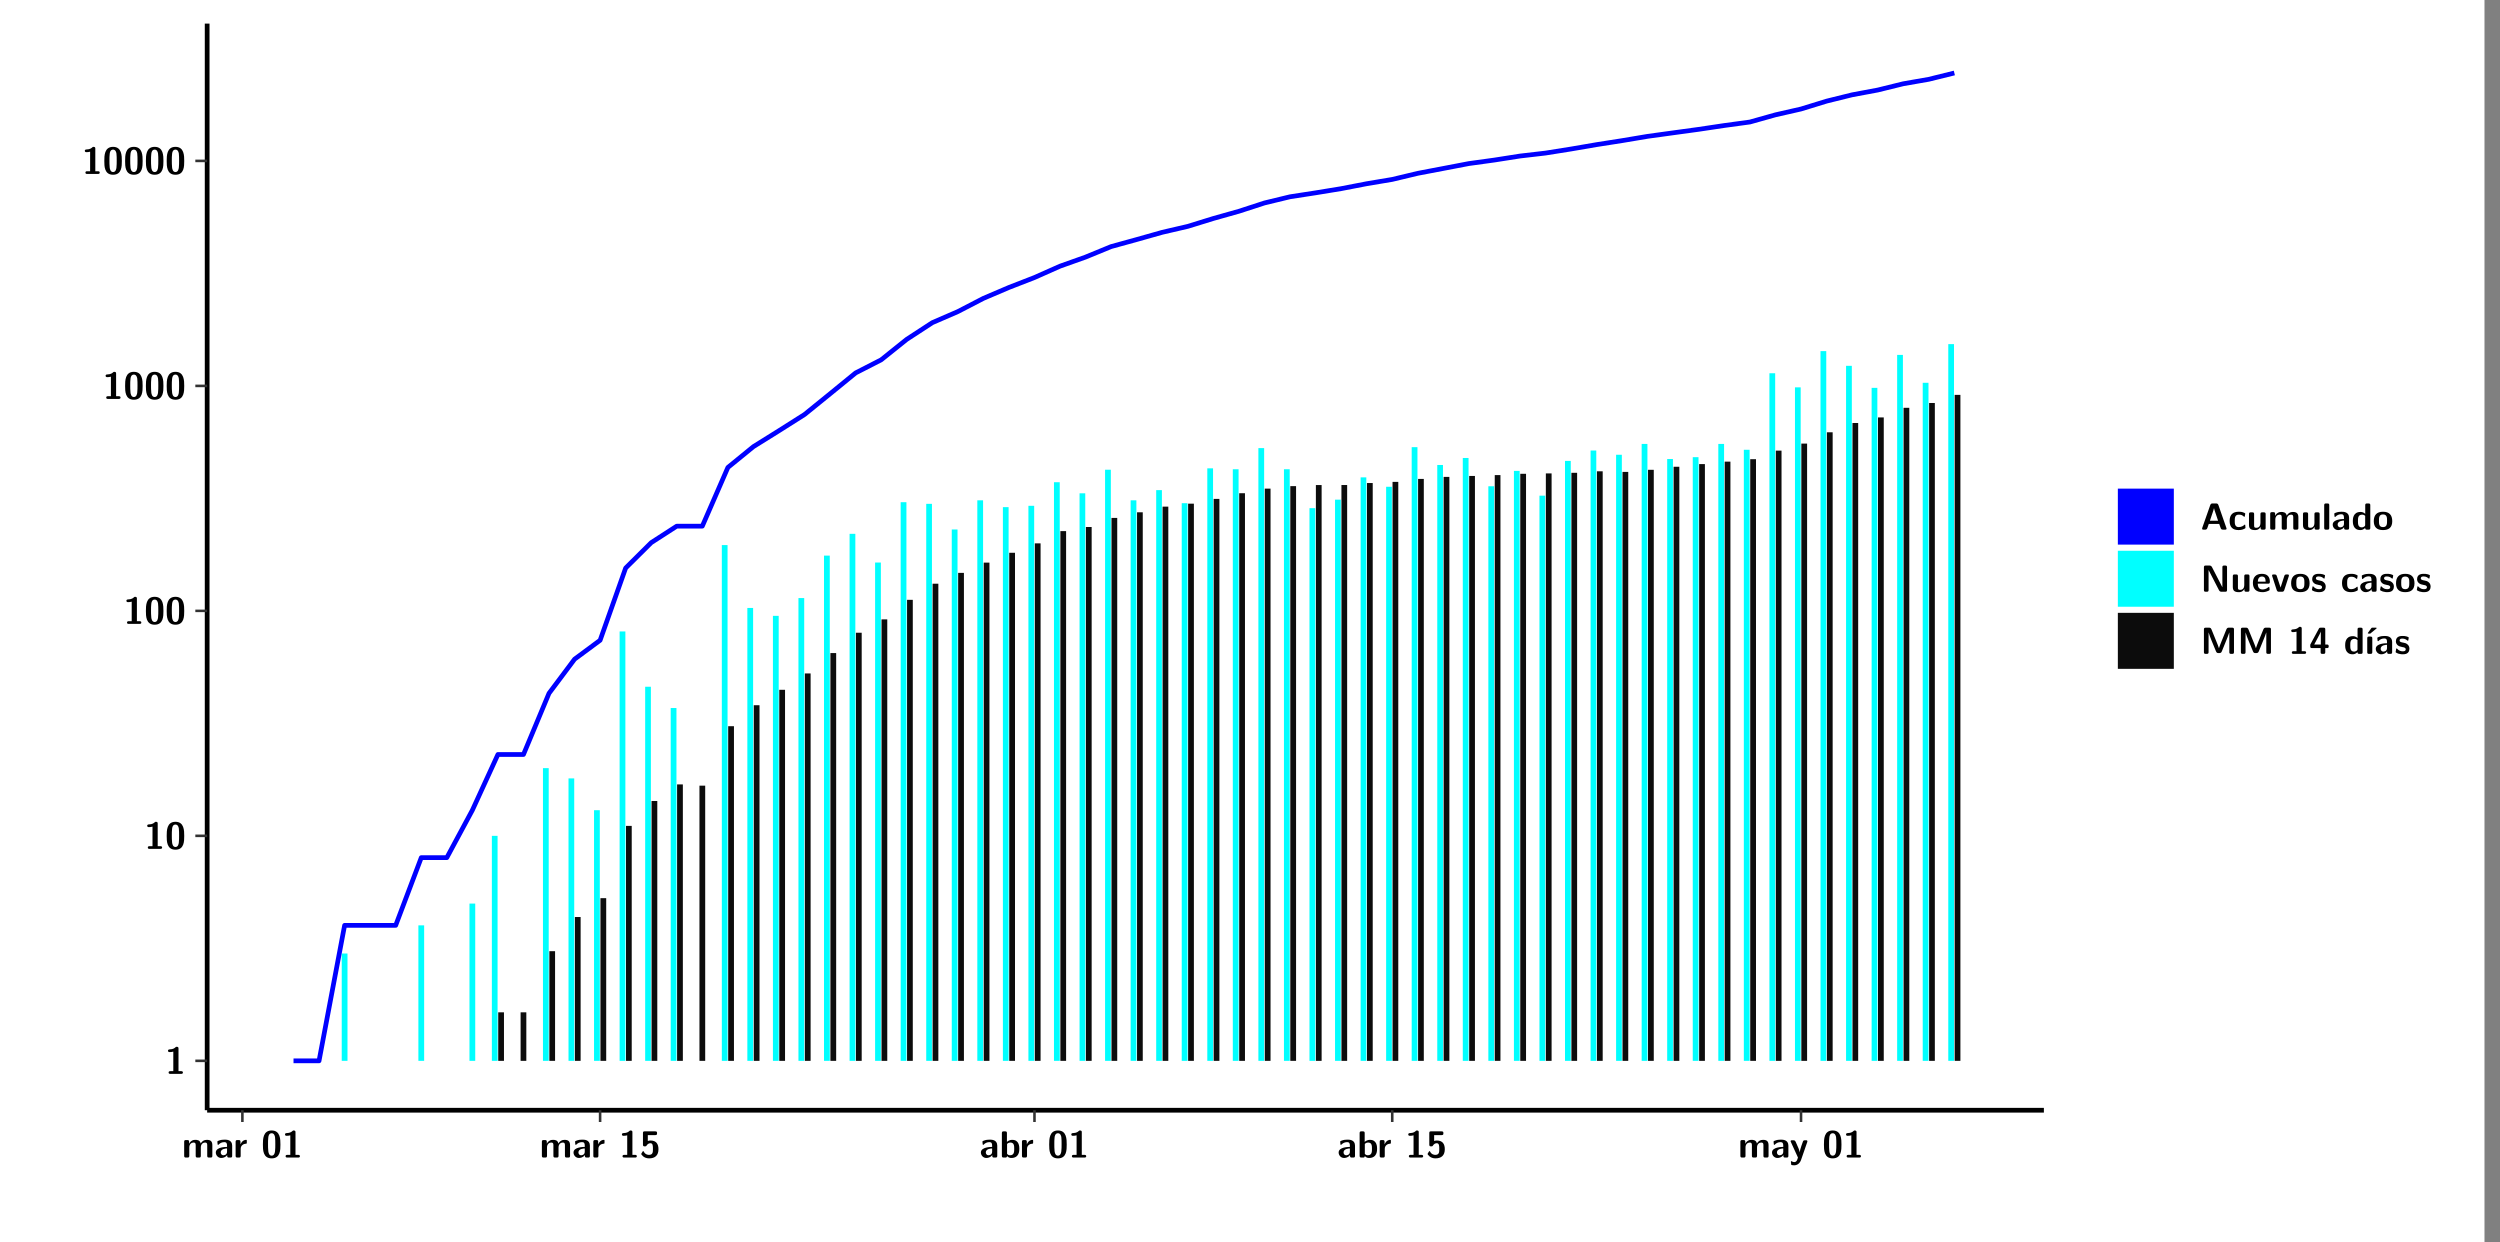 <?xml version="1.0" encoding="UTF-8"?>
<svg xmlns="http://www.w3.org/2000/svg" xmlns:xlink="http://www.w3.org/1999/xlink" width="579.653pt" height="288pt" viewBox="0 0 579.653 288" version="1.1">
<rect x="0" y="0" width="579.653" height="288" fill="#808080" stroke="none"/>
<defs>
<g>
<symbol overflow="visible" id="glyph0-0">
<path style="stroke:none;" d=""/>
</symbol>
<symbol overflow="visible" id="glyph0-1">
<path style="stroke:none;" d="M 3.109 -5.859 C 3.109 -6.016 3.109 -6.281 2.719 -6.281 C 2.547 -6.281 2.516 -6.266 2.406 -6.156 C 2.25 -6.016 1.922 -5.688 1.047 -5.672 C 0.891 -5.672 0.672 -5.609 0.672 -5.359 C 0.672 -5.047 0.969 -5.047 1.094 -5.047 C 1.344 -5.047 1.656 -5.078 1.906 -5.156 L 1.906 -0.625 L 1.234 -0.625 C 1.109 -0.625 0.812 -0.625 0.812 -0.312 C 0.812 0 1.109 0 1.234 0 L 3.719 0 C 3.828 0 4.141 0 4.141 -0.312 C 4.141 -0.625 3.828 -0.625 3.719 -0.625 L 3.109 -0.625 Z M 3.109 -5.859 "/>
</symbol>
<symbol overflow="visible" id="glyph0-2">
<path style="stroke:none;" d="M 4.438 -3 C 4.438 -4.203 4.438 -6.281 2.406 -6.281 C 0.375 -6.281 0.375 -4.219 0.375 -3 C 0.375 -1.812 0.375 0.188 2.406 0.188 C 4.438 0.188 4.438 -1.781 4.438 -3 Z M 2.406 -0.438 C 1.75 -0.438 1.656 -1.25 1.625 -1.484 C 1.562 -1.953 1.562 -2.766 1.562 -3.125 C 1.562 -3.641 1.562 -4.203 1.625 -4.641 C 1.641 -4.875 1.734 -5.641 2.406 -5.641 C 3.047 -5.641 3.156 -4.906 3.188 -4.734 C 3.25 -4.281 3.25 -3.594 3.25 -3.125 C 3.25 -2.625 3.25 -1.953 3.188 -1.469 C 3.156 -1.234 3.062 -0.438 2.406 -0.438 Z M 2.406 -0.438 "/>
</symbol>
<symbol overflow="visible" id="glyph0-3">
<path style="stroke:none;" d="M 7.062 -2.844 C 7.062 -3.75 6.672 -4.109 5.781 -4.109 C 5.156 -4.109 4.688 -3.828 4.359 -3.25 C 4.219 -4.078 3.484 -4.109 3.109 -4.109 C 2.938 -4.109 2.578 -4.109 2.188 -3.828 C 1.906 -3.625 1.734 -3.344 1.672 -3.203 L 1.672 -3.641 C 1.672 -3.922 1.609 -4.062 1.25 -4.062 L 0.953 -4.062 C 0.625 -4.062 0.531 -3.969 0.531 -3.641 L 0.531 -0.422 C 0.531 -0.109 0.625 0 0.953 0 L 1.297 0 C 1.625 0 1.719 -0.109 1.719 -0.422 L 1.719 -2.359 C 1.719 -3.141 2.25 -3.484 2.688 -3.484 C 3.109 -3.484 3.203 -3.297 3.203 -2.828 L 3.203 -0.422 C 3.203 -0.109 3.297 0 3.625 0 L 3.969 0 C 4.297 0 4.391 -0.109 4.391 -0.422 L 4.391 -2.359 C 4.391 -3.141 4.922 -3.484 5.359 -3.484 C 5.781 -3.484 5.875 -3.297 5.875 -2.828 L 5.875 -0.422 C 5.875 -0.109 5.969 0 6.297 0 L 6.641 0 C 6.984 0 7.062 -0.109 7.062 -0.422 Z M 7.062 -2.844 "/>
</symbol>
<symbol overflow="visible" id="glyph0-4">
<path style="stroke:none;" d="M 4.062 -2.766 C 4.062 -4.156 2.734 -4.156 2.297 -4.156 C 1.891 -4.156 1.453 -4.125 0.859 -3.891 C 0.672 -3.797 0.625 -3.781 0.625 -3.688 C 0.625 -3.625 0.688 -3.109 0.688 -3.047 C 0.703 -2.984 0.75 -2.938 0.812 -2.938 C 0.844 -2.938 0.875 -2.969 0.906 -3 C 1.281 -3.391 1.719 -3.578 2.266 -3.578 C 2.734 -3.578 2.875 -3.297 2.875 -2.781 L 2.875 -2.469 C 2.562 -2.469 0.266 -2.453 0.266 -1.172 C 0.266 -0.547 0.766 0.094 1.531 0.094 C 1.828 0.094 2.484 0.016 2.906 -0.594 L 2.906 -0.422 C 2.906 -0.141 2.969 0 3.328 0 L 3.641 0 C 3.984 0 4.062 -0.109 4.062 -0.422 Z M 2.875 -1.344 C 2.875 -0.531 2.047 -0.531 2.016 -0.531 C 1.641 -0.531 1.406 -0.844 1.406 -1.188 C 1.406 -2.047 2.625 -2.109 2.875 -2.109 Z M 2.875 -1.344 "/>
</symbol>
<symbol overflow="visible" id="glyph0-5">
<path style="stroke:none;" d="M 1.703 -2.016 C 1.703 -2.844 2.391 -3.188 2.938 -3.219 C 3.109 -3.234 3.125 -3.234 3.125 -3.469 L 3.125 -3.875 C 3.125 -4.047 3.125 -4.109 2.969 -4.109 C 2.719 -4.109 2.078 -4.031 1.672 -3.078 L 1.656 -3.078 L 1.656 -3.641 C 1.656 -3.922 1.594 -4.062 1.234 -4.062 L 0.953 -4.062 C 0.641 -4.062 0.531 -3.969 0.531 -3.641 L 0.531 -0.422 C 0.531 -0.109 0.625 0 0.953 0 L 1.281 0 C 1.609 0 1.703 -0.109 1.703 -0.422 Z M 1.703 -2.016 "/>
</symbol>
<symbol overflow="visible" id="glyph0-6">
<path style="stroke:none;" d="M 1.859 -5.203 L 3.578 -5.203 C 4 -5.203 4 -5.406 4 -5.641 C 4 -5.875 4 -6.078 3.578 -6.078 L 1.141 -6.078 C 0.875 -6.078 0.734 -6.031 0.734 -5.688 L 0.734 -3 C 0.734 -2.609 0.922 -2.594 1.172 -2.594 C 1.391 -2.594 1.469 -2.594 1.594 -2.812 C 1.812 -3.141 2.109 -3.328 2.469 -3.328 C 3.047 -3.328 3.047 -2.656 3.047 -1.969 C 3.047 -1.297 3.047 -0.625 2.125 -0.625 C 1.844 -0.625 1.25 -0.703 0.906 -1.406 C 0.875 -1.453 0.844 -1.5 0.781 -1.5 C 0.719 -1.5 0.703 -1.469 0.656 -1.391 C 0.531 -1.188 0.328 -0.891 0.328 -0.828 C 0.328 -0.75 0.891 0.188 2.141 0.188 C 3.562 0.188 4.328 -0.516 4.328 -1.938 C 4.328 -3.094 3.844 -3.953 2.5 -3.953 C 2.281 -3.953 2.078 -3.922 1.859 -3.844 Z M 1.859 -5.203 "/>
</symbol>
<symbol overflow="visible" id="glyph0-7">
<path style="stroke:none;" d="M 1.703 -5.656 C 1.703 -5.938 1.641 -6.078 1.281 -6.078 L 0.953 -6.078 C 0.641 -6.078 0.531 -5.984 0.531 -5.656 L 0.531 -0.422 C 0.531 -0.109 0.625 0 0.953 0 L 1.312 0 C 1.453 0 1.719 0 1.734 -0.344 C 2.125 0.094 2.578 0.094 2.719 0.094 C 4.578 0.094 4.578 -1.594 4.578 -2.031 C 4.578 -2.453 4.578 -4.109 2.938 -4.109 C 2.219 -4.109 1.781 -3.703 1.703 -3.625 Z M 1.734 -3.172 C 1.844 -3.281 2.109 -3.484 2.5 -3.484 C 3.391 -3.484 3.391 -2.672 3.391 -2.016 C 3.391 -1.375 3.391 -0.531 2.406 -0.531 C 2.047 -0.531 1.828 -0.75 1.734 -0.875 Z M 1.734 -3.172 "/>
</symbol>
<symbol overflow="visible" id="glyph0-8">
<path style="stroke:none;" d="M 4.109 -3.609 C 4.141 -3.719 4.141 -3.734 4.141 -3.781 C 4.141 -4.016 3.906 -4.016 3.797 -4.016 L 3.609 -4.016 C 3.469 -4.016 3.266 -4.016 3.141 -3.812 C 3.109 -3.766 2.406 -1.828 2.359 -1.25 L 2.344 -1.25 C 2.312 -1.672 1.953 -2.484 1.562 -3.328 C 1.328 -3.891 1.266 -4.016 0.828 -4.016 L 0.594 -4.016 C 0.469 -4.016 0.25 -4.016 0.25 -3.781 C 0.25 -3.75 0.281 -3.688 0.297 -3.641 L 1.953 0 C 1.891 0.188 1.859 0.281 1.828 0.375 C 1.734 0.656 1.578 1.047 1.109 1.047 C 0.812 1.047 0.609 0.922 0.516 0.875 C 0.469 0.844 0.453 0.828 0.422 0.828 C 0.391 0.828 0.312 0.859 0.312 0.969 C 0.312 1.031 0.375 1.641 0.391 1.672 C 0.469 1.781 0.953 1.797 1.094 1.797 C 2.172 1.797 2.609 0.766 2.672 0.547 Z M 4.109 -3.609 "/>
</symbol>
<symbol overflow="visible" id="glyph0-9">
<path style="stroke:none;" d="M 4.156 -5.703 C 4.031 -6.078 3.766 -6.078 3.594 -6.078 L 2.828 -6.078 C 2.641 -6.078 2.391 -6.078 2.266 -5.703 L 0.406 -0.406 C 0.375 -0.297 0.375 -0.281 0.375 -0.234 C 0.375 0 0.594 0 0.703 0 L 1.031 0 C 1.188 0 1.453 0 1.578 -0.344 L 1.922 -1.328 L 4.344 -1.328 L 4.641 -0.484 C 4.75 -0.172 4.812 0 5.234 0 L 5.703 0 C 5.828 0 6.047 0 6.047 -0.234 C 6.047 -0.281 6.047 -0.297 6 -0.406 Z M 2.812 -3.938 C 2.938 -4.328 3.062 -4.656 3.125 -4.969 L 3.141 -4.969 C 3.188 -4.766 3.188 -4.75 3.25 -4.547 L 4.078 -2.078 L 2.188 -2.078 Z M 2.812 -3.938 "/>
</symbol>
<symbol overflow="visible" id="glyph0-10">
<path style="stroke:none;" d="M 4 -0.438 C 4 -0.531 3.969 -0.938 3.953 -1.047 C 3.953 -1.078 3.938 -1.172 3.844 -1.172 C 3.812 -1.172 3.797 -1.172 3.703 -1.078 C 3.562 -0.953 3.141 -0.594 2.422 -0.594 C 1.516 -0.594 1.516 -1.469 1.516 -2.031 C 1.516 -2.75 1.562 -3.484 2.453 -3.484 C 3.031 -3.484 3.266 -3.344 3.578 -3.078 C 3.688 -2.984 3.703 -2.984 3.734 -2.984 C 3.828 -2.984 3.844 -3.062 3.844 -3.094 C 3.859 -3.172 3.953 -3.656 3.953 -3.703 C 3.953 -3.781 3.891 -3.812 3.75 -3.891 C 3.328 -4.078 3.062 -4.156 2.453 -4.156 C 1.141 -4.156 0.328 -3.547 0.328 -2.016 C 0.328 -0.562 1.078 0.094 2.406 0.094 C 2.641 0.094 3.172 0.094 3.75 -0.203 C 4 -0.344 4 -0.344 4 -0.438 Z M 4 -0.438 "/>
</symbol>
<symbol overflow="visible" id="glyph0-11">
<path style="stroke:none;" d="M 4.391 -3.594 C 4.391 -3.875 4.328 -4.016 3.969 -4.016 L 3.609 -4.016 C 3.281 -4.016 3.188 -3.906 3.188 -3.594 L 3.188 -1.516 C 3.188 -0.938 2.891 -0.438 2.266 -0.438 C 1.766 -0.438 1.719 -0.562 1.719 -1.031 L 1.719 -3.594 C 1.719 -3.875 1.656 -4.016 1.297 -4.016 L 0.953 -4.016 C 0.625 -4.016 0.531 -3.922 0.531 -3.594 L 0.531 -1.109 C 0.531 -0.172 1.031 0.094 1.953 0.094 C 2.188 0.094 2.812 0.094 3.219 -0.656 L 3.219 -0.422 C 3.219 -0.141 3.281 0 3.641 0 L 3.969 0 C 4.297 0 4.391 -0.109 4.391 -0.422 Z M 4.391 -3.594 "/>
</symbol>
<symbol overflow="visible" id="glyph0-12">
<path style="stroke:none;" d="M 1.703 -5.656 C 1.703 -5.938 1.641 -6.078 1.281 -6.078 L 0.953 -6.078 C 0.641 -6.078 0.531 -5.984 0.531 -5.656 L 0.531 -0.422 C 0.531 -0.109 0.625 0 0.953 0 L 1.281 0 C 1.609 0 1.703 -0.109 1.703 -0.422 Z M 1.703 -5.656 "/>
</symbol>
<symbol overflow="visible" id="glyph0-13">
<path style="stroke:none;" d="M 4.375 -5.656 C 4.375 -5.938 4.312 -6.078 3.953 -6.078 L 3.625 -6.078 C 3.297 -6.078 3.203 -5.969 3.203 -5.656 L 3.203 -3.672 C 2.812 -4.047 2.375 -4.109 2.109 -4.109 C 0.328 -4.109 0.328 -2.422 0.328 -2 C 0.328 -1.594 0.328 0.094 2.062 0.094 C 2.422 0.094 2.812 -0.016 3.188 -0.406 C 3.188 -0.094 3.297 0 3.609 0 L 3.953 0 C 4.281 0 4.375 -0.109 4.375 -0.422 Z M 3.188 -1.094 C 3.188 -0.953 3.188 -0.875 2.922 -0.688 C 2.703 -0.547 2.5 -0.531 2.406 -0.531 C 1.516 -0.531 1.516 -1.344 1.516 -2 C 1.516 -2.656 1.516 -3.484 2.5 -3.484 C 2.75 -3.484 2.984 -3.391 3.188 -3.203 Z M 3.188 -1.094 "/>
</symbol>
<symbol overflow="visible" id="glyph0-14">
<path style="stroke:none;" d="M 4.547 -1.969 C 4.547 -3.406 3.844 -4.156 2.406 -4.156 C 0.953 -4.156 0.266 -3.391 0.266 -1.969 C 0.266 -0.547 1.031 0.094 2.406 0.094 C 3.781 0.094 4.547 -0.531 4.547 -1.969 Z M 2.406 -0.594 C 1.469 -0.594 1.469 -1.375 1.469 -2.078 C 1.469 -2.75 1.469 -3.531 2.406 -3.531 C 3.344 -3.531 3.344 -2.766 3.344 -2.078 C 3.344 -1.391 3.344 -0.594 2.406 -0.594 Z M 2.406 -0.594 "/>
</symbol>
<symbol overflow="visible" id="glyph0-15">
<path style="stroke:none;" d="M 2.656 -5.734 C 2.469 -6.078 2.203 -6.078 2.031 -6.078 L 1.219 -6.078 C 0.906 -6.078 0.797 -5.984 0.797 -5.656 L 0.797 -0.422 C 0.797 -0.109 0.891 0 1.219 0 L 1.453 0 C 1.781 0 1.875 -0.109 1.875 -0.422 L 1.875 -5.016 L 1.891 -5.016 L 4.297 -0.344 C 4.484 0 4.75 0 4.922 0 L 5.734 0 C 6.062 0 6.156 -0.109 6.156 -0.422 L 6.156 -5.656 C 6.156 -5.938 6.094 -6.078 5.734 -6.078 L 5.5 -6.078 C 5.156 -6.078 5.078 -5.969 5.078 -5.656 L 5.078 -1.062 L 5.062 -1.062 Z M 2.656 -5.734 "/>
</symbol>
<symbol overflow="visible" id="glyph0-16">
<path style="stroke:none;" d="M 3.781 -1.875 C 3.984 -1.875 4.203 -1.891 4.203 -2.281 C 4.203 -3.406 3.672 -4.156 2.359 -4.156 C 0.969 -4.156 0.266 -3.375 0.266 -2.047 C 0.266 -0.609 1.109 0.094 2.484 0.094 C 2.812 0.094 3.312 0.047 3.891 -0.234 C 4.078 -0.328 4.141 -0.359 4.141 -0.469 C 4.141 -0.531 4.125 -0.781 4.109 -0.844 C 4.078 -1.125 4.062 -1.125 3.984 -1.125 C 3.953 -1.125 3.938 -1.125 3.844 -1.047 C 3.328 -0.594 2.797 -0.531 2.516 -0.531 C 1.531 -0.531 1.422 -1.312 1.391 -1.875 Z M 1.406 -2.344 C 1.422 -2.875 1.609 -3.531 2.359 -3.531 C 3.062 -3.531 3.203 -3.031 3.219 -2.344 Z M 1.406 -2.344 "/>
</symbol>
<symbol overflow="visible" id="glyph0-17">
<path style="stroke:none;" d="M 4.109 -3.609 C 4.141 -3.719 4.141 -3.75 4.141 -3.766 C 4.141 -4.016 3.922 -4.016 3.797 -4.016 L 3.609 -4.016 C 3.25 -4.016 3.141 -3.891 3.062 -3.641 L 2.203 -0.984 L 1.328 -3.641 C 1.266 -3.828 1.203 -4.016 0.781 -4.016 L 0.578 -4.016 C 0.453 -4.016 0.234 -4.016 0.234 -3.766 C 0.234 -3.75 0.234 -3.719 0.266 -3.609 L 1.312 -0.375 C 1.438 0 1.703 0 1.859 0 L 2.5 0 C 2.672 0 2.938 0 3.062 -0.375 Z M 4.109 -3.609 "/>
</symbol>
<symbol overflow="visible" id="glyph0-18">
<path style="stroke:none;" d="M 3.469 -1.234 C 3.469 -1.734 3.203 -2.031 3.047 -2.172 C 2.703 -2.484 2.391 -2.547 2.031 -2.609 C 1.547 -2.703 1.188 -2.766 1.188 -3.109 C 1.188 -3.469 1.484 -3.547 1.828 -3.547 C 2.406 -3.547 2.719 -3.328 2.953 -3.125 C 3.047 -3.047 3.062 -3.047 3.094 -3.047 C 3.188 -3.047 3.203 -3.125 3.203 -3.156 C 3.219 -3.219 3.312 -3.719 3.312 -3.766 C 3.312 -3.906 2.844 -4.031 2.75 -4.062 C 2.406 -4.156 2.125 -4.156 1.891 -4.156 C 1.5 -4.156 0.328 -4.156 0.328 -2.906 C 0.328 -2.484 0.516 -2.219 0.75 -2 C 1.062 -1.734 1.406 -1.672 1.906 -1.562 C 2.156 -1.531 2.609 -1.453 2.609 -1.062 C 2.609 -0.656 2.266 -0.594 1.922 -0.594 C 1.531 -0.594 1.047 -0.703 0.625 -1.188 C 0.594 -1.234 0.562 -1.266 0.516 -1.266 C 0.422 -1.266 0.406 -1.188 0.391 -1.125 C 0.375 -1.016 0.266 -0.516 0.266 -0.422 C 0.266 -0.266 0.922 -0.062 0.922 -0.047 C 1.406 0.094 1.766 0.094 1.922 0.094 C 2.359 0.094 3.469 0.062 3.469 -1.234 Z M 3.469 -1.234 "/>
</symbol>
<symbol overflow="visible" id="glyph0-19">
<path style="stroke:none;" d="M 4.859 -2.859 C 4.688 -2.422 4.359 -1.609 4.281 -1.312 C 4.203 -1.625 3.844 -2.484 3.656 -2.953 L 2.531 -5.719 C 2.391 -6.078 2.109 -6.078 1.953 -6.078 L 1.219 -6.078 C 0.906 -6.078 0.797 -5.984 0.797 -5.656 L 0.797 -0.422 C 0.797 -0.109 0.891 0 1.219 0 L 1.453 0 C 1.781 0 1.875 -0.109 1.875 -0.422 L 1.875 -4.953 L 1.891 -4.953 C 1.984 -4.562 2.375 -3.578 2.578 -3.062 L 3.609 -0.562 C 3.766 -0.188 3.969 -0.188 4.266 -0.188 C 4.562 -0.188 4.781 -0.188 4.938 -0.562 L 6.062 -3.328 C 6.141 -3.531 6.625 -4.719 6.672 -4.953 L 6.688 -4.953 L 6.688 -0.422 C 6.688 -0.141 6.75 0 7.109 0 L 7.344 0 C 7.672 0 7.766 -0.109 7.766 -0.422 L 7.766 -5.656 C 7.766 -5.938 7.703 -6.078 7.344 -6.078 L 6.609 -6.078 C 6.391 -6.078 6.172 -6.062 6.016 -5.703 Z M 4.859 -2.859 "/>
</symbol>
<symbol overflow="visible" id="glyph0-20">
<path style="stroke:none;" d="M 0.344 -2.297 C 0.266 -2.172 0.266 -2.141 0.266 -1.984 L 0.266 -1.766 C 0.266 -1.484 0.328 -1.344 0.688 -1.344 L 2.672 -1.344 L 2.672 -0.422 C 2.672 -0.141 2.719 0 3.078 0 L 3.328 0 C 3.656 0 3.75 -0.109 3.75 -0.422 L 3.75 -1.344 L 4.125 -1.344 C 4.391 -1.344 4.547 -1.406 4.547 -1.75 C 4.547 -2.078 4.422 -2.172 4.125 -2.172 L 3.75 -2.172 L 3.75 -5.656 C 3.75 -5.984 3.656 -6.078 3.328 -6.078 L 2.688 -6.078 C 2.531 -6.078 2.391 -6.078 2.281 -5.875 Z M 1.188 -2.172 C 2.578 -4.75 2.672 -5.016 2.703 -5.156 L 2.719 -5.156 L 2.719 -2.172 Z M 1.188 -2.172 "/>
</symbol>
<symbol overflow="visible" id="glyph0-21">
<path style="stroke:none;" d="M 3.906 -5.844 C 3.953 -5.875 4 -5.922 4 -5.969 C 4 -6.078 3.906 -6.078 3.766 -6.078 L 3.047 -6.078 C 2.875 -6.078 2.859 -6.078 2.781 -5.984 L 2.031 -4.953 C 1.953 -4.859 1.953 -4.844 1.953 -4.828 C 1.953 -4.703 2.047 -4.703 2.188 -4.703 L 2.516 -4.703 Z M 3.906 -5.844 "/>
</symbol>
<symbol overflow="visible" id="glyph0-22">
<path style="stroke:none;" d="M 1.703 -3.594 C 1.703 -3.875 1.641 -4.016 1.281 -4.016 L 0.953 -4.016 C 0.641 -4.016 0.531 -3.922 0.531 -3.594 L 0.531 -0.422 C 0.531 -0.109 0.625 0 0.953 0 L 1.281 0 C 1.609 0 1.703 -0.109 1.703 -0.422 Z M 1.703 -3.594 "/>
</symbol>
</g>
<clipPath id="clip1">
  <path d="M 0 0 L 576.008 0 L 576.008 288 L 0 288 Z M 0 0 "/>
</clipPath>
<clipPath id="clip2">
  <path d="M 48.031 5.477 L 473.898 5.477 L 473.898 257.414 L 48.031 257.414 Z M 48.031 5.477 "/>
</clipPath>
</defs>
<g id="surface1">
<g clip-path="url(#clip1)" clip-rule="nonzero">
<path style="fill-rule:nonzero;fill:rgb(100%,100%,100%);fill-opacity:1;stroke-width:0.598;stroke-linecap:round;stroke-linejoin:round;stroke:rgb(100%,100%,100%);stroke-opacity:1;stroke-miterlimit:10;" d="M 0 0 L 0 288.004 L 576.008 288.004 L 576.008 0 Z M 0 0 " transform="matrix(1,0,0,-1,0,288)"/>
</g>
<g clip-path="url(#clip2)" clip-rule="nonzero">
<path style=" stroke:none;fill-rule:nonzero;fill:rgb(100%,100%,100%);fill-opacity:1;" d="M 48.031 257.414 L 48.031 5.477 L 473.898 5.477 L 473.898 257.414 Z M 48.031 257.414 "/>
</g>
<path style=" stroke:none;fill-rule:nonzero;fill:rgb(0%,100%,100%);fill-opacity:1;" d="M 79.234 245.969 L 79.234 221.082 L 80.57 221.082 L 80.57 245.969 Z M 79.234 245.969 "/>
<path style=" stroke:none;fill-rule:nonzero;fill:rgb(0%,100%,100%);fill-opacity:1;" d="M 97.008 245.969 L 97.008 214.555 L 98.344 214.555 L 98.344 245.969 Z M 97.008 245.969 "/>
<path style=" stroke:none;fill-rule:nonzero;fill:rgb(0%,100%,100%);fill-opacity:1;" d="M 108.852 245.969 L 108.852 209.504 L 110.188 209.504 L 110.188 245.969 Z M 108.852 245.969 "/>
<path style=" stroke:none;fill-rule:nonzero;fill:rgb(0%,100%,100%);fill-opacity:1;" d="M 114.043 245.969 L 114.043 193.801 L 115.367 193.801 L 115.367 245.969 Z M 114.043 245.969 "/>
<path style=" stroke:none;fill-rule:nonzero;fill:rgb(4.999%,4.999%,4.999%);fill-opacity:1;" d="M 115.52 245.969 L 115.52 234.719 L 116.852 234.719 L 116.852 245.969 Z M 115.52 245.969 "/>
<path style=" stroke:none;fill-rule:nonzero;fill:rgb(4.999%,4.999%,4.999%);fill-opacity:1;" d="M 120.707 245.969 L 120.707 234.719 L 122.035 234.719 L 122.035 245.969 Z M 120.707 245.969 "/>
<path style=" stroke:none;fill-rule:nonzero;fill:rgb(0%,100%,100%);fill-opacity:1;" d="M 125.891 245.969 L 125.891 178.102 L 127.223 178.102 L 127.223 245.969 Z M 125.891 245.969 "/>
<path style=" stroke:none;fill-rule:nonzero;fill:rgb(4.999%,4.999%,4.999%);fill-opacity:1;" d="M 127.375 245.969 L 127.375 220.543 L 128.699 220.543 L 128.699 245.969 Z M 127.375 245.969 "/>
<path style=" stroke:none;fill-rule:nonzero;fill:rgb(0%,100%,100%);fill-opacity:1;" d="M 131.816 245.969 L 131.816 180.48 L 133.141 180.48 L 133.141 245.969 Z M 131.816 245.969 "/>
<path style=" stroke:none;fill-rule:nonzero;fill:rgb(4.999%,4.999%,4.999%);fill-opacity:1;" d="M 133.293 245.969 L 133.293 212.621 L 134.625 212.621 L 134.625 245.969 Z M 133.293 245.969 "/>
<path style=" stroke:none;fill-rule:nonzero;fill:rgb(0%,100%,100%);fill-opacity:1;" d="M 137.734 245.969 L 137.734 187.855 L 139.07 187.855 L 139.07 245.969 Z M 137.734 245.969 "/>
<path style=" stroke:none;fill-rule:nonzero;fill:rgb(4.999%,4.999%,4.999%);fill-opacity:1;" d="M 139.219 245.969 L 139.219 208.25 L 140.555 208.25 L 140.555 245.969 Z M 139.219 245.969 "/>
<path style=" stroke:none;fill-rule:nonzero;fill:rgb(0%,100%,100%);fill-opacity:1;" d="M 143.664 245.969 L 143.664 146.41 L 145 146.41 L 145 245.969 Z M 143.664 245.969 "/>
<path style=" stroke:none;fill-rule:nonzero;fill:rgb(4.999%,4.999%,4.999%);fill-opacity:1;" d="M 145.148 245.969 L 145.148 191.492 L 146.473 191.492 L 146.473 245.969 Z M 145.148 245.969 "/>
<path style=" stroke:none;fill-rule:nonzero;fill:rgb(0%,100%,100%);fill-opacity:1;" d="M 149.59 245.969 L 149.59 159.23 L 150.914 159.23 L 150.914 245.969 Z M 149.59 245.969 "/>
<path style=" stroke:none;fill-rule:nonzero;fill:rgb(4.999%,4.999%,4.999%);fill-opacity:1;" d="M 151.066 245.969 L 151.066 185.723 L 152.402 185.723 L 152.402 245.969 Z M 151.066 245.969 "/>
<path style=" stroke:none;fill-rule:nonzero;fill:rgb(0%,100%,100%);fill-opacity:1;" d="M 155.508 245.969 L 155.508 164.164 L 156.844 164.164 L 156.844 245.969 Z M 155.508 245.969 "/>
<path style=" stroke:none;fill-rule:nonzero;fill:rgb(4.999%,4.999%,4.999%);fill-opacity:1;" d="M 156.992 245.969 L 156.992 181.875 L 158.328 181.875 L 158.328 245.969 Z M 156.992 245.969 "/>
<path style=" stroke:none;fill-rule:nonzero;fill:rgb(4.999%,4.999%,4.999%);fill-opacity:1;" d="M 162.176 245.969 L 162.176 182.164 L 163.508 182.164 L 163.508 245.969 Z M 162.176 245.969 "/>
<path style=" stroke:none;fill-rule:nonzero;fill:rgb(0%,100%,100%);fill-opacity:1;" d="M 167.363 245.969 L 167.363 126.383 L 168.691 126.383 L 168.691 245.969 Z M 167.363 245.969 "/>
<path style=" stroke:none;fill-rule:nonzero;fill:rgb(4.999%,4.999%,4.999%);fill-opacity:1;" d="M 168.84 245.969 L 168.84 168.379 L 170.176 168.379 L 170.176 245.969 Z M 168.84 245.969 "/>
<path style=" stroke:none;fill-rule:nonzero;fill:rgb(0%,100%,100%);fill-opacity:1;" d="M 173.281 245.969 L 173.281 140.961 L 174.617 140.961 L 174.617 245.969 Z M 173.281 245.969 "/>
<path style=" stroke:none;fill-rule:nonzero;fill:rgb(4.999%,4.999%,4.999%);fill-opacity:1;" d="M 174.766 245.969 L 174.766 163.516 L 176.102 163.516 L 176.102 245.969 Z M 174.766 245.969 "/>
<path style=" stroke:none;fill-rule:nonzero;fill:rgb(0%,100%,100%);fill-opacity:1;" d="M 179.211 245.969 L 179.211 142.793 L 180.547 142.793 L 180.547 245.969 Z M 179.211 245.969 "/>
<path style=" stroke:none;fill-rule:nonzero;fill:rgb(4.999%,4.999%,4.999%);fill-opacity:1;" d="M 180.684 245.969 L 180.684 159.938 L 182.02 159.938 L 182.02 245.969 Z M 180.684 245.969 "/>
<path style=" stroke:none;fill-rule:nonzero;fill:rgb(0%,100%,100%);fill-opacity:1;" d="M 185.129 245.969 L 185.129 138.668 L 186.465 138.668 L 186.465 245.969 Z M 185.129 245.969 "/>
<path style=" stroke:none;fill-rule:nonzero;fill:rgb(4.999%,4.999%,4.999%);fill-opacity:1;" d="M 186.613 245.969 L 186.613 156.145 L 187.949 156.145 L 187.949 245.969 Z M 186.613 245.969 "/>
<path style=" stroke:none;fill-rule:nonzero;fill:rgb(0%,100%,100%);fill-opacity:1;" d="M 191.055 245.969 L 191.055 128.824 L 192.391 128.824 L 192.391 245.969 Z M 191.055 245.969 "/>
<path style=" stroke:none;fill-rule:nonzero;fill:rgb(4.999%,4.999%,4.999%);fill-opacity:1;" d="M 192.539 245.969 L 192.539 151.422 L 193.875 151.422 L 193.875 245.969 Z M 192.539 245.969 "/>
<path style=" stroke:none;fill-rule:nonzero;fill:rgb(0%,100%,100%);fill-opacity:1;" d="M 196.984 245.969 L 196.984 123.773 L 198.32 123.773 L 198.32 245.969 Z M 196.984 245.969 "/>
<path style=" stroke:none;fill-rule:nonzero;fill:rgb(4.999%,4.999%,4.999%);fill-opacity:1;" d="M 198.457 245.969 L 198.457 146.707 L 199.793 146.707 L 199.793 245.969 Z M 198.457 245.969 "/>
<path style=" stroke:none;fill-rule:nonzero;fill:rgb(0%,100%,100%);fill-opacity:1;" d="M 202.902 245.969 L 202.902 130.43 L 204.238 130.43 L 204.238 245.969 Z M 202.902 245.969 "/>
<path style=" stroke:none;fill-rule:nonzero;fill:rgb(4.999%,4.999%,4.999%);fill-opacity:1;" d="M 204.387 245.969 L 204.387 143.609 L 205.723 143.609 L 205.723 245.969 Z M 204.387 245.969 "/>
<path style=" stroke:none;fill-rule:nonzero;fill:rgb(0%,100%,100%);fill-opacity:1;" d="M 208.828 245.969 L 208.828 116.441 L 210.164 116.441 L 210.164 245.969 Z M 208.828 245.969 "/>
<path style=" stroke:none;fill-rule:nonzero;fill:rgb(4.999%,4.999%,4.999%);fill-opacity:1;" d="M 210.312 245.969 L 210.312 139.078 L 211.641 139.078 L 211.641 245.969 Z M 210.312 245.969 "/>
<path style=" stroke:none;fill-rule:nonzero;fill:rgb(0%,100%,100%);fill-opacity:1;" d="M 214.758 245.969 L 214.758 116.82 L 216.082 116.82 L 216.082 245.969 Z M 214.758 245.969 "/>
<path style=" stroke:none;fill-rule:nonzero;fill:rgb(4.999%,4.999%,4.999%);fill-opacity:1;" d="M 216.23 245.969 L 216.23 135.34 L 217.566 135.34 L 217.566 245.969 Z M 216.23 245.969 "/>
<path style=" stroke:none;fill-rule:nonzero;fill:rgb(0%,100%,100%);fill-opacity:1;" d="M 220.676 245.969 L 220.676 122.766 L 222.012 122.766 L 222.012 245.969 Z M 220.676 245.969 "/>
<path style=" stroke:none;fill-rule:nonzero;fill:rgb(4.999%,4.999%,4.999%);fill-opacity:1;" d="M 222.16 245.969 L 222.16 132.828 L 223.496 132.828 L 223.496 245.969 Z M 222.16 245.969 "/>
<path style=" stroke:none;fill-rule:nonzero;fill:rgb(0%,100%,100%);fill-opacity:1;" d="M 226.602 245.969 L 226.602 116.004 L 227.938 116.004 L 227.938 245.969 Z M 226.602 245.969 "/>
<path style=" stroke:none;fill-rule:nonzero;fill:rgb(4.999%,4.999%,4.999%);fill-opacity:1;" d="M 228.086 245.969 L 228.086 130.449 L 229.414 130.449 L 229.414 245.969 Z M 228.086 245.969 "/>
<path style=" stroke:none;fill-rule:nonzero;fill:rgb(0%,100%,100%);fill-opacity:1;" d="M 232.531 245.969 L 232.531 117.586 L 233.855 117.586 L 233.855 245.969 Z M 232.531 245.969 "/>
<path style=" stroke:none;fill-rule:nonzero;fill:rgb(4.999%,4.999%,4.999%);fill-opacity:1;" d="M 234.004 245.969 L 234.004 128.168 L 235.34 128.168 L 235.34 245.969 Z M 234.004 245.969 "/>
<path style=" stroke:none;fill-rule:nonzero;fill:rgb(0%,100%,100%);fill-opacity:1;" d="M 238.449 245.969 L 238.449 117.277 L 239.785 117.277 L 239.785 245.969 Z M 238.449 245.969 "/>
<path style=" stroke:none;fill-rule:nonzero;fill:rgb(4.999%,4.999%,4.999%);fill-opacity:1;" d="M 239.934 245.969 L 239.934 125.984 L 241.27 125.984 L 241.27 245.969 Z M 239.934 245.969 "/>
<path style=" stroke:none;fill-rule:nonzero;fill:rgb(0%,100%,100%);fill-opacity:1;" d="M 244.375 245.969 L 244.375 111.809 L 245.711 111.809 L 245.711 245.969 Z M 244.375 245.969 "/>
<path style=" stroke:none;fill-rule:nonzero;fill:rgb(4.999%,4.999%,4.999%);fill-opacity:1;" d="M 245.859 245.969 L 245.859 123.145 L 247.188 123.145 L 247.188 245.969 Z M 245.859 245.969 "/>
<path style=" stroke:none;fill-rule:nonzero;fill:rgb(0%,100%,100%);fill-opacity:1;" d="M 250.305 245.969 L 250.305 114.379 L 251.629 114.379 L 251.629 245.969 Z M 250.305 245.969 "/>
<path style=" stroke:none;fill-rule:nonzero;fill:rgb(4.999%,4.999%,4.999%);fill-opacity:1;" d="M 251.777 245.969 L 251.777 122.191 L 253.113 122.191 L 253.113 245.969 Z M 251.777 245.969 "/>
<path style=" stroke:none;fill-rule:nonzero;fill:rgb(0%,100%,100%);fill-opacity:1;" d="M 256.223 245.969 L 256.223 108.91 L 257.559 108.91 L 257.559 245.969 Z M 256.223 245.969 "/>
<path style=" stroke:none;fill-rule:nonzero;fill:rgb(4.999%,4.999%,4.999%);fill-opacity:1;" d="M 257.707 245.969 L 257.707 120.086 L 259.043 120.086 L 259.043 245.969 Z M 257.707 245.969 "/>
<path style=" stroke:none;fill-rule:nonzero;fill:rgb(0%,100%,100%);fill-opacity:1;" d="M 262.148 245.969 L 262.148 116.004 L 263.484 116.004 L 263.484 245.969 Z M 262.148 245.969 "/>
<path style=" stroke:none;fill-rule:nonzero;fill:rgb(4.999%,4.999%,4.999%);fill-opacity:1;" d="M 263.637 245.969 L 263.637 118.781 L 264.961 118.781 L 264.961 245.969 Z M 263.637 245.969 "/>
<path style=" stroke:none;fill-rule:nonzero;fill:rgb(0%,100%,100%);fill-opacity:1;" d="M 268.078 245.969 L 268.078 113.641 L 269.402 113.641 L 269.402 245.969 Z M 268.078 245.969 "/>
<path style=" stroke:none;fill-rule:nonzero;fill:rgb(4.999%,4.999%,4.999%);fill-opacity:1;" d="M 269.551 245.969 L 269.551 117.469 L 270.887 117.469 L 270.887 245.969 Z M 269.551 245.969 "/>
<path style=" stroke:none;fill-rule:nonzero;fill:rgb(0%,100%,100%);fill-opacity:1;" d="M 273.996 245.969 L 273.996 116.672 L 275.332 116.672 L 275.332 245.969 Z M 273.996 245.969 "/>
<path style=" stroke:none;fill-rule:nonzero;fill:rgb(4.999%,4.999%,4.999%);fill-opacity:1;" d="M 275.48 245.969 L 275.48 116.781 L 276.816 116.781 L 276.816 245.969 Z M 275.48 245.969 "/>
<path style=" stroke:none;fill-rule:nonzero;fill:rgb(0%,100%,100%);fill-opacity:1;" d="M 279.926 245.969 L 279.926 108.59 L 281.258 108.59 L 281.258 245.969 Z M 279.926 245.969 "/>
<path style=" stroke:none;fill-rule:nonzero;fill:rgb(4.999%,4.999%,4.999%);fill-opacity:1;" d="M 281.398 245.969 L 281.398 115.676 L 282.734 115.676 L 282.734 245.969 Z M 281.398 245.969 "/>
<path style=" stroke:none;fill-rule:nonzero;fill:rgb(0%,100%,100%);fill-opacity:1;" d="M 285.84 245.969 L 285.84 108.801 L 287.176 108.801 L 287.176 245.969 Z M 285.84 245.969 "/>
<path style=" stroke:none;fill-rule:nonzero;fill:rgb(4.999%,4.999%,4.999%);fill-opacity:1;" d="M 287.328 245.969 L 287.328 114.359 L 288.66 114.359 L 288.66 245.969 Z M 287.328 245.969 "/>
<path style=" stroke:none;fill-rule:nonzero;fill:rgb(0%,100%,100%);fill-opacity:1;" d="M 291.77 245.969 L 291.77 103.898 L 293.105 103.898 L 293.105 245.969 Z M 291.77 245.969 "/>
<path style=" stroke:none;fill-rule:nonzero;fill:rgb(4.999%,4.999%,4.999%);fill-opacity:1;" d="M 293.254 245.969 L 293.254 113.293 L 294.59 113.293 L 294.59 245.969 Z M 293.254 245.969 "/>
<path style=" stroke:none;fill-rule:nonzero;fill:rgb(0%,100%,100%);fill-opacity:1;" d="M 297.699 245.969 L 297.699 108.801 L 299.031 108.801 L 299.031 245.969 Z M 297.699 245.969 "/>
<path style=" stroke:none;fill-rule:nonzero;fill:rgb(4.999%,4.999%,4.999%);fill-opacity:1;" d="M 299.172 245.969 L 299.172 112.715 L 300.508 112.715 L 300.508 245.969 Z M 299.172 245.969 "/>
<path style=" stroke:none;fill-rule:nonzero;fill:rgb(0%,100%,100%);fill-opacity:1;" d="M 303.617 245.969 L 303.617 117.824 L 304.949 117.824 L 304.949 245.969 Z M 303.617 245.969 "/>
<path style=" stroke:none;fill-rule:nonzero;fill:rgb(4.999%,4.999%,4.999%);fill-opacity:1;" d="M 305.102 245.969 L 305.102 112.465 L 306.434 112.465 L 306.434 245.969 Z M 305.102 245.969 "/>
<path style=" stroke:none;fill-rule:nonzero;fill:rgb(0%,100%,100%);fill-opacity:1;" d="M 309.543 245.969 L 309.543 115.852 L 310.879 115.852 L 310.879 245.969 Z M 309.543 245.969 "/>
<path style=" stroke:none;fill-rule:nonzero;fill:rgb(4.999%,4.999%,4.999%);fill-opacity:1;" d="M 311.027 245.969 L 311.027 112.457 L 312.352 112.457 L 312.352 245.969 Z M 311.027 245.969 "/>
<path style=" stroke:none;fill-rule:nonzero;fill:rgb(0%,100%,100%);fill-opacity:1;" d="M 315.473 245.969 L 315.473 110.684 L 316.797 110.684 L 316.797 245.969 Z M 315.473 245.969 "/>
<path style=" stroke:none;fill-rule:nonzero;fill:rgb(4.999%,4.999%,4.999%);fill-opacity:1;" d="M 316.945 245.969 L 316.945 111.996 L 318.281 111.996 L 318.281 245.969 Z M 316.945 245.969 "/>
<path style=" stroke:none;fill-rule:nonzero;fill:rgb(0%,100%,100%);fill-opacity:1;" d="M 321.391 245.969 L 321.391 112.863 L 322.723 112.863 L 322.723 245.969 Z M 321.391 245.969 "/>
<path style=" stroke:none;fill-rule:nonzero;fill:rgb(4.999%,4.999%,4.999%);fill-opacity:1;" d="M 322.875 245.969 L 322.875 111.73 L 324.207 111.73 L 324.207 245.969 Z M 322.875 245.969 "/>
<path style=" stroke:none;fill-rule:nonzero;fill:rgb(0%,100%,100%);fill-opacity:1;" d="M 327.316 245.969 L 327.316 103.68 L 328.652 103.68 L 328.652 245.969 Z M 327.316 245.969 "/>
<path style=" stroke:none;fill-rule:nonzero;fill:rgb(4.999%,4.999%,4.999%);fill-opacity:1;" d="M 328.801 245.969 L 328.801 111.043 L 330.125 111.043 L 330.125 245.969 Z M 328.801 245.969 "/>
<path style=" stroke:none;fill-rule:nonzero;fill:rgb(0%,100%,100%);fill-opacity:1;" d="M 333.246 245.969 L 333.246 107.812 L 334.57 107.812 L 334.57 245.969 Z M 333.246 245.969 "/>
<path style=" stroke:none;fill-rule:nonzero;fill:rgb(4.999%,4.999%,4.999%);fill-opacity:1;" d="M 334.719 245.969 L 334.719 110.574 L 336.055 110.574 L 336.055 245.969 Z M 334.719 245.969 "/>
<path style=" stroke:none;fill-rule:nonzero;fill:rgb(0%,100%,100%);fill-opacity:1;" d="M 339.164 245.969 L 339.164 106.188 L 340.496 106.188 L 340.496 245.969 Z M 339.164 245.969 "/>
<path style=" stroke:none;fill-rule:nonzero;fill:rgb(4.999%,4.999%,4.999%);fill-opacity:1;" d="M 340.648 245.969 L 340.648 110.355 L 341.98 110.355 L 341.98 245.969 Z M 340.648 245.969 "/>
<path style=" stroke:none;fill-rule:nonzero;fill:rgb(0%,100%,100%);fill-opacity:1;" d="M 345.09 245.969 L 345.09 112.746 L 346.426 112.746 L 346.426 245.969 Z M 345.09 245.969 "/>
<path style=" stroke:none;fill-rule:nonzero;fill:rgb(4.999%,4.999%,4.999%);fill-opacity:1;" d="M 346.574 245.969 L 346.574 110.156 L 347.898 110.156 L 347.898 245.969 Z M 346.574 245.969 "/>
<path style=" stroke:none;fill-rule:nonzero;fill:rgb(0%,100%,100%);fill-opacity:1;" d="M 351.02 245.969 L 351.02 109.18 L 352.344 109.18 L 352.344 245.969 Z M 351.02 245.969 "/>
<path style=" stroke:none;fill-rule:nonzero;fill:rgb(4.999%,4.999%,4.999%);fill-opacity:1;" d="M 352.492 245.969 L 352.492 109.855 L 353.828 109.855 L 353.828 245.969 Z M 352.492 245.969 "/>
<path style=" stroke:none;fill-rule:nonzero;fill:rgb(0%,100%,100%);fill-opacity:1;" d="M 356.938 245.969 L 356.938 114.926 L 358.27 114.926 L 358.27 245.969 Z M 356.938 245.969 "/>
<path style=" stroke:none;fill-rule:nonzero;fill:rgb(4.999%,4.999%,4.999%);fill-opacity:1;" d="M 358.422 245.969 L 358.422 109.766 L 359.754 109.766 L 359.754 245.969 Z M 358.422 245.969 "/>
<path style=" stroke:none;fill-rule:nonzero;fill:rgb(0%,100%,100%);fill-opacity:1;" d="M 362.863 245.969 L 362.863 106.867 L 364.199 106.867 L 364.199 245.969 Z M 362.863 245.969 "/>
<path style=" stroke:none;fill-rule:nonzero;fill:rgb(4.999%,4.999%,4.999%);fill-opacity:1;" d="M 364.348 245.969 L 364.348 109.625 L 365.672 109.625 L 365.672 245.969 Z M 364.348 245.969 "/>
<path style=" stroke:none;fill-rule:nonzero;fill:rgb(0%,100%,100%);fill-opacity:1;" d="M 368.793 245.969 L 368.793 104.457 L 370.117 104.457 L 370.117 245.969 Z M 368.793 245.969 "/>
<path style=" stroke:none;fill-rule:nonzero;fill:rgb(4.999%,4.999%,4.999%);fill-opacity:1;" d="M 370.266 245.969 L 370.266 109.277 L 371.602 109.277 L 371.602 245.969 Z M 370.266 245.969 "/>
<path style=" stroke:none;fill-rule:nonzero;fill:rgb(0%,100%,100%);fill-opacity:1;" d="M 374.711 245.969 L 374.711 105.441 L 376.043 105.441 L 376.043 245.969 Z M 374.711 245.969 "/>
<path style=" stroke:none;fill-rule:nonzero;fill:rgb(4.999%,4.999%,4.999%);fill-opacity:1;" d="M 376.195 245.969 L 376.195 109.418 L 377.527 109.418 L 377.527 245.969 Z M 376.195 245.969 "/>
<path style=" stroke:none;fill-rule:nonzero;fill:rgb(0%,100%,100%);fill-opacity:1;" d="M 380.637 245.969 L 380.637 102.93 L 381.973 102.93 L 381.973 245.969 Z M 380.637 245.969 "/>
<path style=" stroke:none;fill-rule:nonzero;fill:rgb(4.999%,4.999%,4.999%);fill-opacity:1;" d="M 382.113 245.969 L 382.113 108.93 L 383.445 108.93 L 383.445 245.969 Z M 382.113 245.969 "/>
<path style=" stroke:none;fill-rule:nonzero;fill:rgb(0%,100%,100%);fill-opacity:1;" d="M 386.555 245.969 L 386.555 106.43 L 387.891 106.43 L 387.891 245.969 Z M 386.555 245.969 "/>
<path style=" stroke:none;fill-rule:nonzero;fill:rgb(4.999%,4.999%,4.999%);fill-opacity:1;" d="M 388.039 245.969 L 388.039 108.223 L 389.375 108.223 L 389.375 245.969 Z M 388.039 245.969 "/>
<path style=" stroke:none;fill-rule:nonzero;fill:rgb(0%,100%,100%);fill-opacity:1;" d="M 392.484 245.969 L 392.484 106 L 393.816 106 L 393.816 245.969 Z M 392.484 245.969 "/>
<path style=" stroke:none;fill-rule:nonzero;fill:rgb(4.999%,4.999%,4.999%);fill-opacity:1;" d="M 393.969 245.969 L 393.969 107.605 L 395.301 107.605 L 395.301 245.969 Z M 393.969 245.969 "/>
<path style=" stroke:none;fill-rule:nonzero;fill:rgb(0%,100%,100%);fill-opacity:1;" d="M 398.41 245.969 L 398.41 102.93 L 399.746 102.93 L 399.746 245.969 Z M 398.41 245.969 "/>
<path style=" stroke:none;fill-rule:nonzero;fill:rgb(4.999%,4.999%,4.999%);fill-opacity:1;" d="M 399.887 245.969 L 399.887 107.035 L 401.219 107.035 L 401.219 245.969 Z M 399.887 245.969 "/>
<path style=" stroke:none;fill-rule:nonzero;fill:rgb(0%,100%,100%);fill-opacity:1;" d="M 404.328 245.969 L 404.328 104.285 L 405.664 104.285 L 405.664 245.969 Z M 404.328 245.969 "/>
<path style=" stroke:none;fill-rule:nonzero;fill:rgb(4.999%,4.999%,4.999%);fill-opacity:1;" d="M 405.812 245.969 L 405.812 106.469 L 407.148 106.469 L 407.148 245.969 Z M 405.812 245.969 "/>
<path style=" stroke:none;fill-rule:nonzero;fill:rgb(0%,100%,100%);fill-opacity:1;" d="M 410.258 245.969 L 410.258 86.543 L 411.594 86.543 L 411.594 245.969 Z M 410.258 245.969 "/>
<path style=" stroke:none;fill-rule:nonzero;fill:rgb(4.999%,4.999%,4.999%);fill-opacity:1;" d="M 411.742 245.969 L 411.742 104.484 L 413.066 104.484 L 413.066 245.969 Z M 411.742 245.969 "/>
<path style=" stroke:none;fill-rule:nonzero;fill:rgb(0%,100%,100%);fill-opacity:1;" d="M 416.184 245.969 L 416.184 89.812 L 417.508 89.812 L 417.508 245.969 Z M 416.184 245.969 "/>
<path style=" stroke:none;fill-rule:nonzero;fill:rgb(4.999%,4.999%,4.999%);fill-opacity:1;" d="M 417.66 245.969 L 417.66 102.852 L 418.996 102.852 L 418.996 245.969 Z M 417.66 245.969 "/>
<path style=" stroke:none;fill-rule:nonzero;fill:rgb(0%,100%,100%);fill-opacity:1;" d="M 422.102 245.969 L 422.102 81.41 L 423.438 81.41 L 423.438 245.969 Z M 422.102 245.969 "/>
<path style=" stroke:none;fill-rule:nonzero;fill:rgb(4.999%,4.999%,4.999%);fill-opacity:1;" d="M 423.586 245.969 L 423.586 100.23 L 424.922 100.23 L 424.922 245.969 Z M 423.586 245.969 "/>
<path style=" stroke:none;fill-rule:nonzero;fill:rgb(0%,100%,100%);fill-opacity:1;" d="M 428.031 245.969 L 428.031 84.82 L 429.367 84.82 L 429.367 245.969 Z M 428.031 245.969 "/>
<path style=" stroke:none;fill-rule:nonzero;fill:rgb(4.999%,4.999%,4.999%);fill-opacity:1;" d="M 429.516 245.969 L 429.516 98.078 L 430.84 98.078 L 430.84 245.969 Z M 429.516 245.969 "/>
<path style=" stroke:none;fill-rule:nonzero;fill:rgb(0%,100%,100%);fill-opacity:1;" d="M 433.957 245.969 L 433.957 89.93 L 435.285 89.93 L 435.285 245.969 Z M 433.957 245.969 "/>
<path style=" stroke:none;fill-rule:nonzero;fill:rgb(4.999%,4.999%,4.999%);fill-opacity:1;" d="M 435.434 245.969 L 435.434 96.785 L 436.77 96.785 L 436.77 245.969 Z M 435.434 245.969 "/>
<path style=" stroke:none;fill-rule:nonzero;fill:rgb(0%,100%,100%);fill-opacity:1;" d="M 439.875 245.969 L 439.875 82.289 L 441.211 82.289 L 441.211 245.969 Z M 439.875 245.969 "/>
<path style=" stroke:none;fill-rule:nonzero;fill:rgb(4.999%,4.999%,4.999%);fill-opacity:1;" d="M 441.359 245.969 L 441.359 94.555 L 442.695 94.555 L 442.695 245.969 Z M 441.359 245.969 "/>
<path style=" stroke:none;fill-rule:nonzero;fill:rgb(0%,100%,100%);fill-opacity:1;" d="M 445.805 245.969 L 445.805 88.754 L 447.141 88.754 L 447.141 245.969 Z M 445.805 245.969 "/>
<path style=" stroke:none;fill-rule:nonzero;fill:rgb(4.999%,4.999%,4.999%);fill-opacity:1;" d="M 447.289 245.969 L 447.289 93.438 L 448.613 93.438 L 448.613 245.969 Z M 447.289 245.969 "/>
<path style=" stroke:none;fill-rule:nonzero;fill:rgb(0%,100%,100%);fill-opacity:1;" d="M 451.73 245.969 L 451.73 79.789 L 453.059 79.789 L 453.059 245.969 Z M 451.73 245.969 "/>
<path style=" stroke:none;fill-rule:nonzero;fill:rgb(4.999%,4.999%,4.999%);fill-opacity:1;" d="M 453.207 245.969 L 453.207 91.555 L 454.543 91.555 L 454.543 245.969 Z M 453.207 245.969 "/>
<path style="fill:none;stroke-width:1.096;stroke-linecap:butt;stroke-linejoin:round;stroke:rgb(0%,0%,100%);stroke-opacity:1;stroke-miterlimit:10;" d="M 68.055 42.031 L 73.973 42.031 L 79.902 73.445 L 91.746 73.445 L 97.676 89.148 L 103.602 89.148 L 109.52 100.145 L 115.449 113.066 L 121.375 113.066 L 127.293 127.246 L 133.223 135.164 L 139.141 139.547 L 145.066 156.297 L 150.996 162.184 L 156.914 166.008 L 162.84 166.008 L 168.77 179.617 L 174.688 184.441 L 180.613 188.137 L 186.543 191.895 L 192.461 196.695 L 198.387 201.535 L 204.316 204.574 L 210.234 209.316 L 216.164 213.184 L 222.09 215.754 L 228.008 218.82 L 233.938 221.352 L 239.855 223.652 L 245.781 226.285 L 251.711 228.395 L 257.629 230.828 L 263.555 232.461 L 269.484 234.137 L 275.402 235.512 L 281.328 237.344 L 287.258 239.016 L 293.176 240.941 L 299.102 242.375 L 305.031 243.289 L 310.949 244.258 L 316.875 245.402 L 322.805 246.398 L 328.723 247.812 L 334.648 248.941 L 340.566 250.074 L 346.496 250.891 L 352.422 251.82 L 358.34 252.508 L 364.27 253.453 L 370.195 254.469 L 376.113 255.395 L 382.043 256.391 L 387.969 257.207 L 393.887 258.016 L 399.816 258.902 L 405.742 259.711 L 411.66 261.375 L 417.59 262.727 L 423.516 264.551 L 429.434 266.016 L 435.363 267.121 L 441.281 268.578 L 447.207 269.613 L 453.137 271.078 " transform="matrix(1,0,0,-1,0,288)"/>
<path style="fill:none;stroke-width:1.096;stroke-linecap:butt;stroke-linejoin:round;stroke:rgb(0%,0%,0%);stroke-opacity:1;stroke-miterlimit:10;" d="M 48.031 30.586 L 48.031 282.523 " transform="matrix(1,0,0,-1,0,288)"/>
<g style="fill:rgb(0%,0%,0%);fill-opacity:1;">
  <use xlink:href="#glyph0-1" x="38.276" y="248.986"/>
</g>
<g style="fill:rgb(0%,0%,0%);fill-opacity:1;">
  <use xlink:href="#glyph0-1" x="33.454" y="196.822"/>
  <use xlink:href="#glyph0-2" x="38.276" y="196.822"/>
</g>
<g style="fill:rgb(0%,0%,0%);fill-opacity:1;">
  <use xlink:href="#glyph0-1" x="28.632" y="144.658"/>
  <use xlink:href="#glyph0-2" x="33.454" y="144.658"/>
  <use xlink:href="#glyph0-2" x="38.276" y="144.658"/>
</g>
<g style="fill:rgb(0%,0%,0%);fill-opacity:1;">
  <use xlink:href="#glyph0-1" x="23.81" y="92.493"/>
  <use xlink:href="#glyph0-2" x="28.632" y="92.493"/>
  <use xlink:href="#glyph0-2" x="33.454" y="92.493"/>
  <use xlink:href="#glyph0-2" x="38.276" y="92.493"/>
</g>
<g style="fill:rgb(0%,0%,0%);fill-opacity:1;">
  <use xlink:href="#glyph0-1" x="18.989" y="40.329"/>
  <use xlink:href="#glyph0-2" x="23.811" y="40.329"/>
  <use xlink:href="#glyph0-2" x="28.633" y="40.329"/>
  <use xlink:href="#glyph0-2" x="33.455" y="40.329"/>
  <use xlink:href="#glyph0-2" x="38.277" y="40.329"/>
</g>
<path style="fill:none;stroke-width:0.598;stroke-linecap:butt;stroke-linejoin:round;stroke:rgb(20%,20%,20%);stroke-opacity:1;stroke-miterlimit:10;" d="M 45.289 42.031 L 48.031 42.031 " transform="matrix(1,0,0,-1,0,288)"/>
<path style="fill:none;stroke-width:0.598;stroke-linecap:butt;stroke-linejoin:round;stroke:rgb(20%,20%,20%);stroke-opacity:1;stroke-miterlimit:10;" d="M 45.289 94.199 L 48.031 94.199 " transform="matrix(1,0,0,-1,0,288)"/>
<path style="fill:none;stroke-width:0.598;stroke-linecap:butt;stroke-linejoin:round;stroke:rgb(20%,20%,20%);stroke-opacity:1;stroke-miterlimit:10;" d="M 45.289 146.363 L 48.031 146.363 " transform="matrix(1,0,0,-1,0,288)"/>
<path style="fill:none;stroke-width:0.598;stroke-linecap:butt;stroke-linejoin:round;stroke:rgb(20%,20%,20%);stroke-opacity:1;stroke-miterlimit:10;" d="M 45.289 198.527 L 48.031 198.527 " transform="matrix(1,0,0,-1,0,288)"/>
<path style="fill:none;stroke-width:0.598;stroke-linecap:butt;stroke-linejoin:round;stroke:rgb(20%,20%,20%);stroke-opacity:1;stroke-miterlimit:10;" d="M 45.289 250.691 L 48.031 250.691 " transform="matrix(1,0,0,-1,0,288)"/>
<path style="fill:none;stroke-width:1.096;stroke-linecap:butt;stroke-linejoin:round;stroke:rgb(0%,0%,0%);stroke-opacity:1;stroke-miterlimit:10;" d="M 48.031 30.586 L 473.898 30.586 " transform="matrix(1,0,0,-1,0,288)"/>
<path style="fill:none;stroke-width:0.598;stroke-linecap:butt;stroke-linejoin:round;stroke:rgb(20%,20%,20%);stroke-opacity:1;stroke-miterlimit:10;" d="M 56.199 27.848 L 56.199 30.586 " transform="matrix(1,0,0,-1,0,288)"/>
<path style="fill:none;stroke-width:0.598;stroke-linecap:butt;stroke-linejoin:round;stroke:rgb(20%,20%,20%);stroke-opacity:1;stroke-miterlimit:10;" d="M 139.141 27.848 L 139.141 30.586 " transform="matrix(1,0,0,-1,0,288)"/>
<path style="fill:none;stroke-width:0.598;stroke-linecap:butt;stroke-linejoin:round;stroke:rgb(20%,20%,20%);stroke-opacity:1;stroke-miterlimit:10;" d="M 239.855 27.848 L 239.855 30.586 " transform="matrix(1,0,0,-1,0,288)"/>
<path style="fill:none;stroke-width:0.598;stroke-linecap:butt;stroke-linejoin:round;stroke:rgb(20%,20%,20%);stroke-opacity:1;stroke-miterlimit:10;" d="M 322.805 27.848 L 322.805 30.586 " transform="matrix(1,0,0,-1,0,288)"/>
<path style="fill:none;stroke-width:0.598;stroke-linecap:butt;stroke-linejoin:round;stroke:rgb(20%,20%,20%);stroke-opacity:1;stroke-miterlimit:10;" d="M 417.59 27.848 L 417.59 30.586 " transform="matrix(1,0,0,-1,0,288)"/>
<g style="fill:rgb(0%,0%,0%);fill-opacity:1;">
  <use xlink:href="#glyph0-3" x="42.172" y="268.394"/>
  <use xlink:href="#glyph0-4" x="49.77" y="268.394"/>
</g>
<g style="fill:rgb(0%,0%,0%);fill-opacity:1;">
  <use xlink:href="#glyph0-5" x="54.101" y="268.394"/>
</g>
<g style="fill:rgb(0%,0%,0%);fill-opacity:1;">
  <use xlink:href="#glyph0-2" x="60.582" y="268.394"/>
  <use xlink:href="#glyph0-1" x="65.404" y="268.394"/>
</g>
<g style="fill:rgb(0%,0%,0%);fill-opacity:1;">
  <use xlink:href="#glyph0-3" x="125.111" y="268.394"/>
  <use xlink:href="#glyph0-4" x="132.709" y="268.394"/>
</g>
<g style="fill:rgb(0%,0%,0%);fill-opacity:1;">
  <use xlink:href="#glyph0-5" x="137.04" y="268.394"/>
</g>
<g style="fill:rgb(0%,0%,0%);fill-opacity:1;">
  <use xlink:href="#glyph0-1" x="143.521" y="268.394"/>
  <use xlink:href="#glyph0-6" x="148.343" y="268.394"/>
</g>
<g style="fill:rgb(0%,0%,0%);fill-opacity:1;">
  <use xlink:href="#glyph0-4" x="227.162" y="268.394"/>
  <use xlink:href="#glyph0-7" x="231.765" y="268.394"/>
</g>
<g style="fill:rgb(0%,0%,0%);fill-opacity:1;">
  <use xlink:href="#glyph0-5" x="236.421" y="268.394"/>
</g>
<g style="fill:rgb(0%,0%,0%);fill-opacity:1;">
  <use xlink:href="#glyph0-2" x="242.893" y="268.394"/>
  <use xlink:href="#glyph0-1" x="247.715" y="268.394"/>
</g>
<g style="fill:rgb(0%,0%,0%);fill-opacity:1;">
  <use xlink:href="#glyph0-4" x="310.111" y="268.394"/>
  <use xlink:href="#glyph0-7" x="314.714" y="268.394"/>
</g>
<g style="fill:rgb(0%,0%,0%);fill-opacity:1;">
  <use xlink:href="#glyph0-5" x="319.37" y="268.394"/>
</g>
<g style="fill:rgb(0%,0%,0%);fill-opacity:1;">
  <use xlink:href="#glyph0-1" x="325.842" y="268.394"/>
  <use xlink:href="#glyph0-6" x="330.664" y="268.394"/>
</g>
<g style="fill:rgb(0%,0%,0%);fill-opacity:1;">
  <use xlink:href="#glyph0-3" x="402.996" y="268.394"/>
  <use xlink:href="#glyph0-4" x="410.594" y="268.394"/>
</g>
<g style="fill:rgb(0%,0%,0%);fill-opacity:1;">
  <use xlink:href="#glyph0-8" x="414.925" y="268.394"/>
</g>
<g style="fill:rgb(0%,0%,0%);fill-opacity:1;">
  <use xlink:href="#glyph0-2" x="422.526" y="268.394"/>
  <use xlink:href="#glyph0-1" x="427.348" y="268.394"/>
</g>
<path style=" stroke:none;fill-rule:nonzero;fill:rgb(100%,100%,100%);fill-opacity:1;" d="M 484.859 161.262 L 484.859 101.625 L 570.527 101.625 L 570.527 161.262 Z M 484.859 161.262 "/>
<path style=" stroke:none;fill-rule:nonzero;fill:rgb(0%,0%,100%);fill-opacity:1;" d="M 491.047 126.273 L 491.047 113.293 L 504.027 113.293 L 504.027 126.273 Z M 491.047 126.273 "/>
<path style=" stroke:none;fill-rule:nonzero;fill:rgb(0%,100%,100%);fill-opacity:1;" d="M 491.047 140.68 L 491.047 127.699 L 504.027 127.699 L 504.027 140.68 Z M 491.047 140.68 "/>
<path style=" stroke:none;fill-rule:nonzero;fill:rgb(4.999%,4.999%,4.999%);fill-opacity:1;" d="M 491.047 155.078 L 491.047 142.094 L 504.027 142.094 L 504.027 155.078 Z M 491.047 155.078 "/>
<g style="fill:rgb(0%,0%,0%);fill-opacity:1;">
  <use xlink:href="#glyph0-9" x="510.207" y="122.809"/>
  <use xlink:href="#glyph0-10" x="516.636" y="122.809"/>
  <use xlink:href="#glyph0-11" x="520.922" y="122.809"/>
  <use xlink:href="#glyph0-3" x="525.841" y="122.809"/>
  <use xlink:href="#glyph0-11" x="533.44" y="122.809"/>
  <use xlink:href="#glyph0-12" x="538.359" y="122.809"/>
  <use xlink:href="#glyph0-4" x="540.6" y="122.809"/>
  <use xlink:href="#glyph0-13" x="545.203" y="122.809"/>
  <use xlink:href="#glyph0-14" x="550.122" y="122.809"/>
</g>
<g style="fill:rgb(0%,0%,0%);fill-opacity:1;">
  <use xlink:href="#glyph0-15" x="510.207" y="137.205"/>
  <use xlink:href="#glyph0-11" x="517.172" y="137.205"/>
  <use xlink:href="#glyph0-16" x="522.092" y="137.205"/>
  <use xlink:href="#glyph0-17" x="526.573" y="137.205"/>
  <use xlink:href="#glyph0-14" x="530.956" y="137.205"/>
  <use xlink:href="#glyph0-18" x="535.778" y="137.205"/>
</g>
<g style="fill:rgb(0%,0%,0%);fill-opacity:1;">
  <use xlink:href="#glyph0-10" x="542.693" y="137.205"/>
  <use xlink:href="#glyph0-4" x="546.979" y="137.205"/>
  <use xlink:href="#glyph0-18" x="551.582" y="137.205"/>
  <use xlink:href="#glyph0-14" x="555.279" y="137.205"/>
  <use xlink:href="#glyph0-18" x="560.1" y="137.205"/>
</g>
<g style="fill:rgb(0%,0%,0%);fill-opacity:1;">
  <use xlink:href="#glyph0-19" x="510.207" y="151.611"/>
  <use xlink:href="#glyph0-19" x="518.779" y="151.611"/>
</g>
<g style="fill:rgb(0%,0%,0%);fill-opacity:1;">
  <use xlink:href="#glyph0-1" x="530.569" y="151.611"/>
  <use xlink:href="#glyph0-20" x="535.391" y="151.611"/>
</g>
<g style="fill:rgb(0%,0%,0%);fill-opacity:1;">
  <use xlink:href="#glyph0-13" x="543.422" y="151.611"/>
</g>
<g style="fill:rgb(0%,0%,0%);fill-opacity:1;">
  <use xlink:href="#glyph0-21" x="547.052" y="151.611"/>
</g>
<g style="fill:rgb(0%,0%,0%);fill-opacity:1;">
  <use xlink:href="#glyph0-22" x="548.341" y="151.611"/>
  <use xlink:href="#glyph0-4" x="550.582" y="151.611"/>
  <use xlink:href="#glyph0-18" x="555.185" y="151.611"/>
</g>
</g>
</svg>

